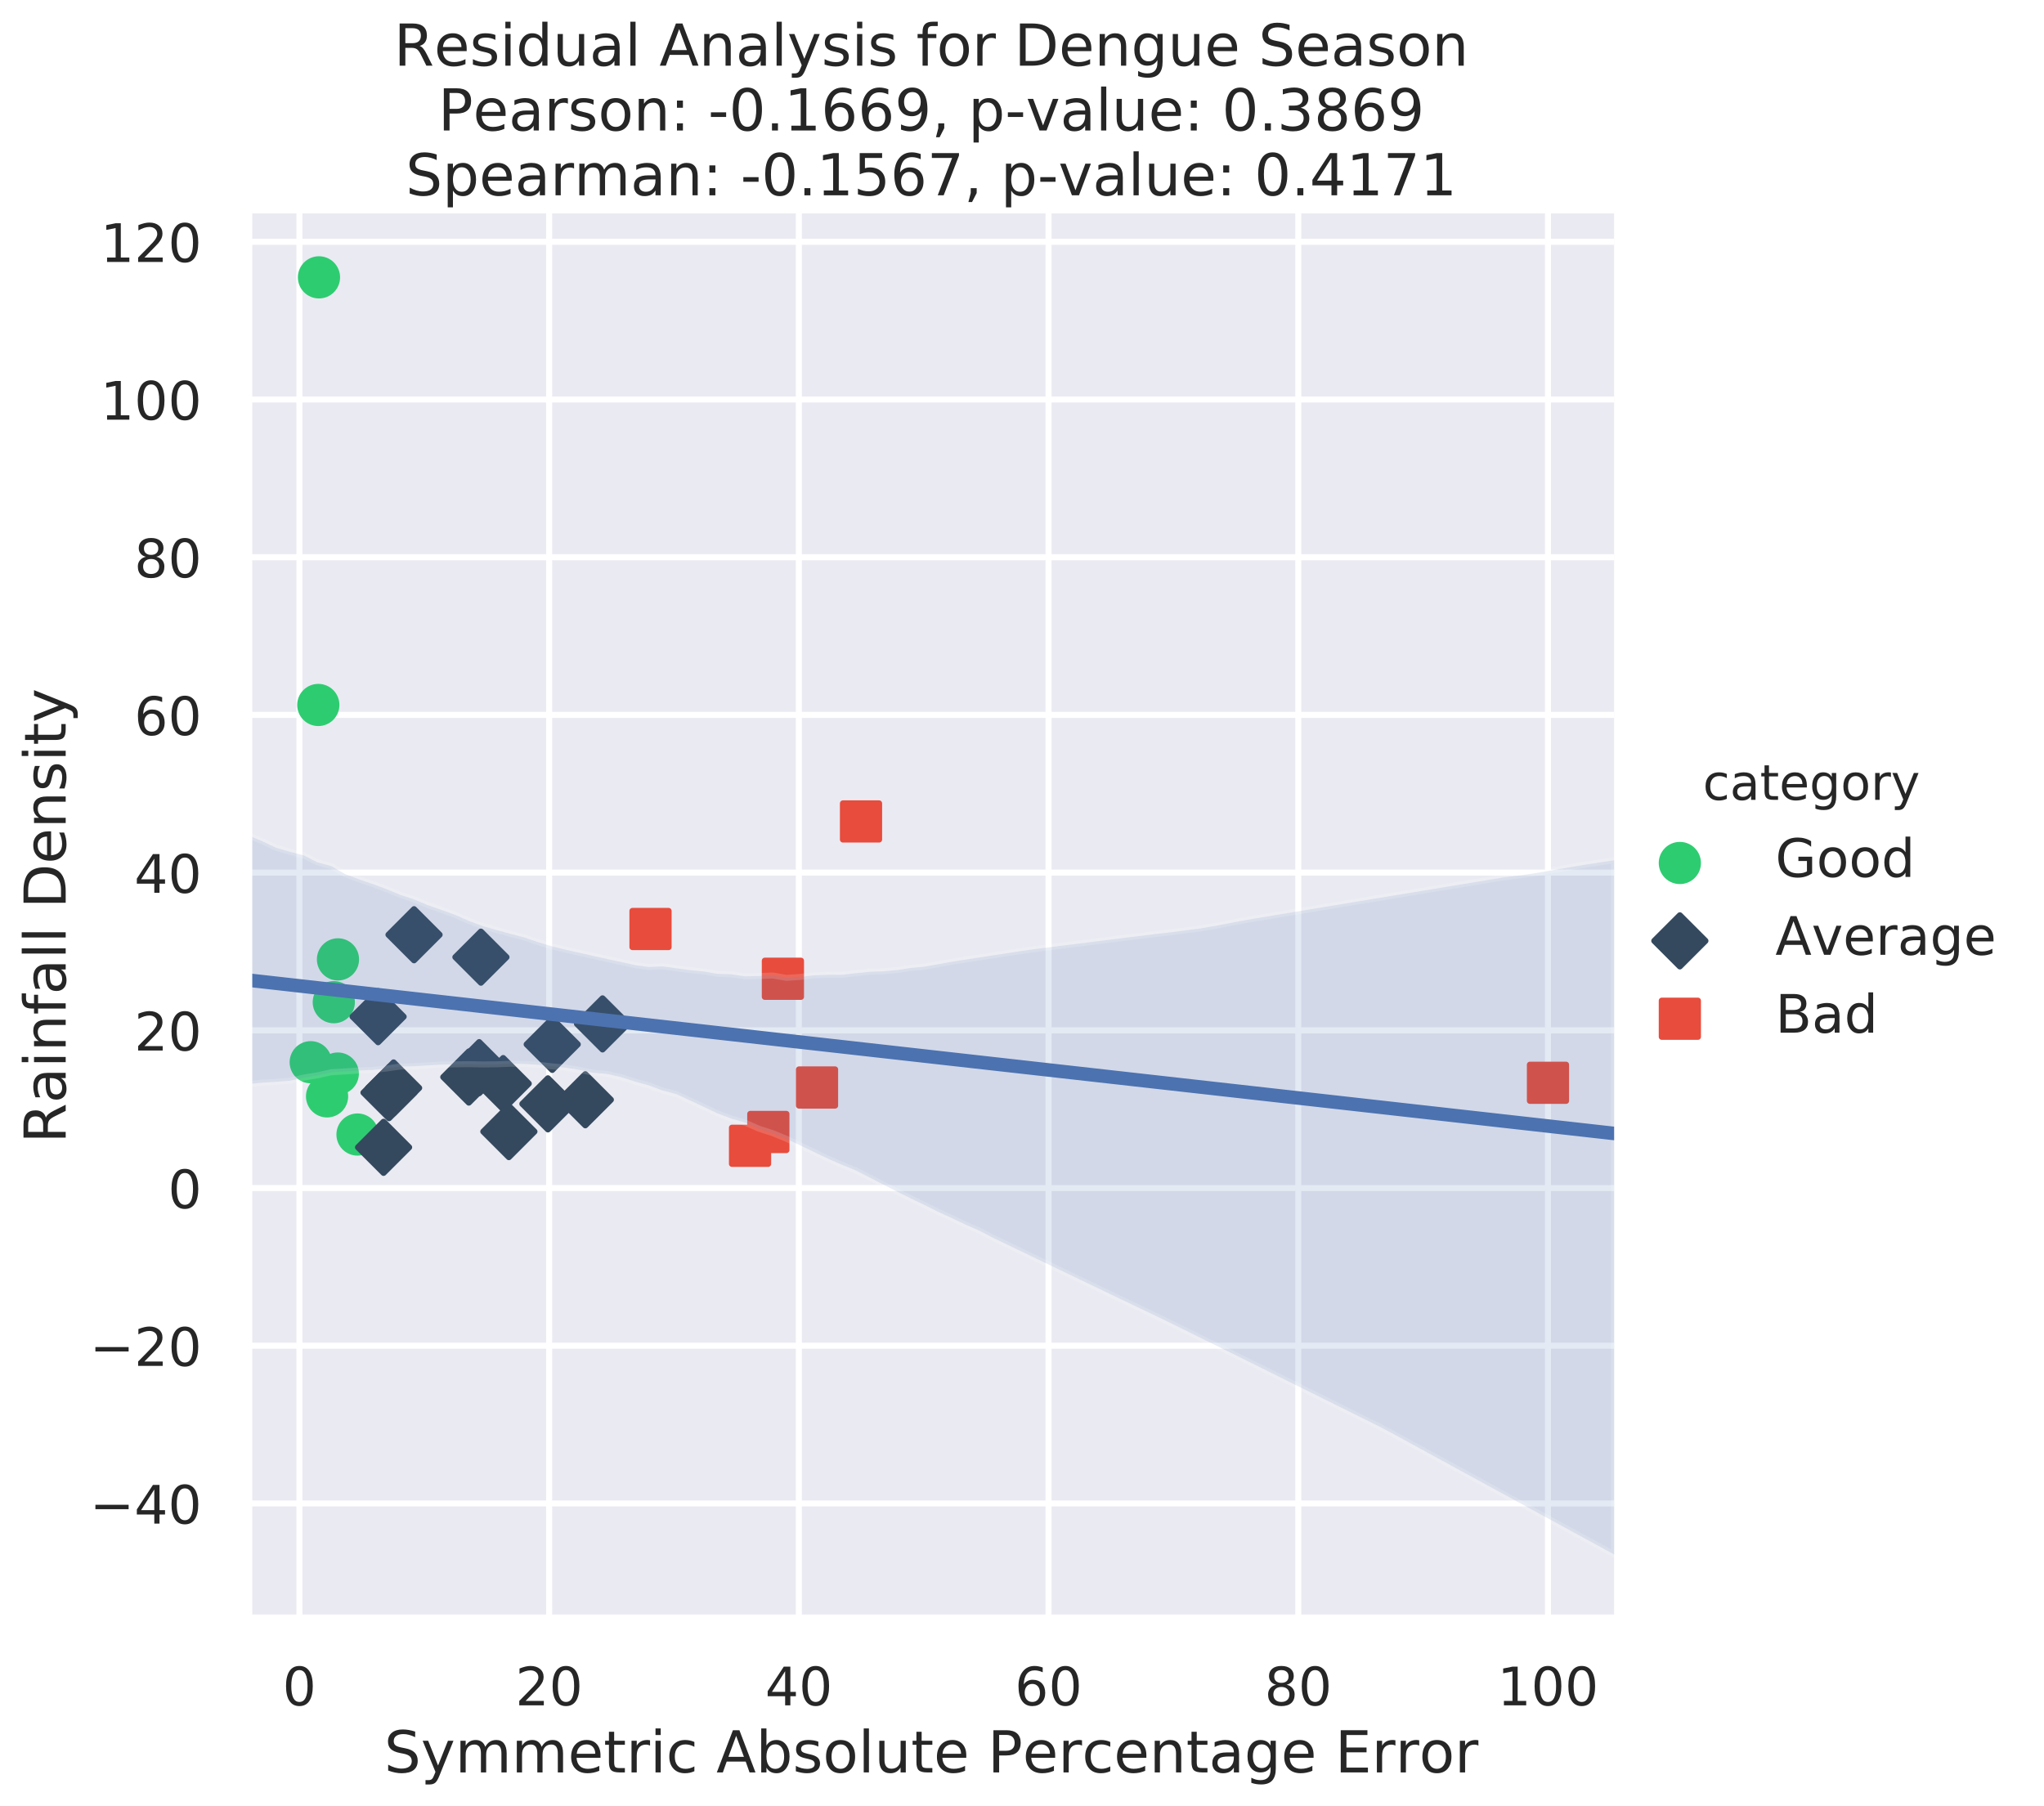 <?xml version="1.0" encoding="utf-8" standalone="no"?>
<!DOCTYPE svg PUBLIC "-//W3C//DTD SVG 1.1//EN"
  "http://www.w3.org/Graphics/SVG/1.1/DTD/svg11.dtd">
<!-- Created with matplotlib (http://matplotlib.org/) -->
<svg height="599pt" version="1.1" viewBox="0 0 678 599" width="678pt" xmlns="http://www.w3.org/2000/svg" xmlns:xlink="http://www.w3.org/1999/xlink">
 <defs>
  <style type="text/css">
*{stroke-linecap:butt;stroke-linejoin:round;}
  </style>
 </defs>
 <g id="figure_1">
  <g id="patch_1">
   <path d="M 0 599.132 
L 678.029 599.132 
L 678.029 0 
L 0 0 
z
" style="fill:#ffffff;"/>
  </g>
  <g id="axes_1">
   <g id="patch_2">
    <path d="M 82.426 536.817 
L 535.404 536.817 
L 535.404 70.789 
L 82.426 70.789 
z
" style="fill:#eaeaf2;"/>
   </g>
   <g id="matplotlib.axis_1">
    <g id="xtick_1">
     <g id="line2d_1">
      <path clip-path="url(#p601e295d66)" d="M 99.318 536.817 
L 99.318 70.789 
" style="fill:none;stroke:#ffffff;stroke-linecap:round;stroke-width:2;"/>
     </g>
     <g id="text_1">
      <!-- 0 -->
      <defs>
       <path d="M 31.781 66.406 
Q 24.172 66.406 20.328 58.906 
Q 16.5 51.422 16.5 36.375 
Q 16.5 21.391 20.328 13.891 
Q 24.172 6.391 31.781 6.391 
Q 39.453 6.391 43.281 13.891 
Q 47.125 21.391 47.125 36.375 
Q 47.125 51.422 43.281 58.906 
Q 39.453 66.406 31.781 66.406 
z
M 31.781 74.219 
Q 44.047 74.219 50.516 64.516 
Q 56.984 54.828 56.984 36.375 
Q 56.984 17.969 50.516 8.266 
Q 44.047 -1.422 31.781 -1.422 
Q 19.531 -1.422 13.062 8.266 
Q 6.594 17.969 6.594 36.375 
Q 6.594 54.828 13.062 64.516 
Q 19.531 74.219 31.781 74.219 
z
" id="DejaVuSans-30"/>
      </defs>
      <g style="fill:#262626;" transform="translate(93.719 565.69)scale(0.176 -0.176)">
       <use xlink:href="#DejaVuSans-30"/>
      </g>
     </g>
    </g>
    <g id="xtick_2">
     <g id="line2d_2">
      <path clip-path="url(#p601e295d66)" d="M 182.149 536.817 
L 182.149 70.789 
" style="fill:none;stroke:#ffffff;stroke-linecap:round;stroke-width:2;"/>
     </g>
     <g id="text_2">
      <!-- 20 -->
      <defs>
       <path d="M 19.188 8.297 
L 53.609 8.297 
L 53.609 0 
L 7.328 0 
L 7.328 8.297 
Q 12.938 14.109 22.625 23.891 
Q 32.328 33.688 34.812 36.531 
Q 39.547 41.844 41.422 45.531 
Q 43.312 49.219 43.312 52.781 
Q 43.312 58.594 39.234 62.25 
Q 35.156 65.922 28.609 65.922 
Q 23.969 65.922 18.812 64.312 
Q 13.672 62.703 7.812 59.422 
L 7.812 69.391 
Q 13.766 71.781 18.938 73 
Q 24.125 74.219 28.422 74.219 
Q 39.75 74.219 46.484 68.547 
Q 53.219 62.891 53.219 53.422 
Q 53.219 48.922 51.531 44.891 
Q 49.859 40.875 45.406 35.406 
Q 44.188 33.984 37.641 27.219 
Q 31.109 20.453 19.188 8.297 
z
" id="DejaVuSans-32"/>
      </defs>
      <g style="fill:#262626;" transform="translate(170.951 565.69)scale(0.176 -0.176)">
       <use xlink:href="#DejaVuSans-32"/>
       <use x="63.623" xlink:href="#DejaVuSans-30"/>
      </g>
     </g>
    </g>
    <g id="xtick_3">
     <g id="line2d_3">
      <path clip-path="url(#p601e295d66)" d="M 264.979 536.817 
L 264.979 70.789 
" style="fill:none;stroke:#ffffff;stroke-linecap:round;stroke-width:2;"/>
     </g>
     <g id="text_3">
      <!-- 40 -->
      <defs>
       <path d="M 37.797 64.312 
L 12.891 25.391 
L 37.797 25.391 
z
M 35.203 72.906 
L 47.609 72.906 
L 47.609 25.391 
L 58.016 25.391 
L 58.016 17.188 
L 47.609 17.188 
L 47.609 0 
L 37.797 0 
L 37.797 17.188 
L 4.891 17.188 
L 4.891 26.703 
z
" id="DejaVuSans-34"/>
      </defs>
      <g style="fill:#262626;" transform="translate(253.781 565.69)scale(0.176 -0.176)">
       <use xlink:href="#DejaVuSans-34"/>
       <use x="63.623" xlink:href="#DejaVuSans-30"/>
      </g>
     </g>
    </g>
    <g id="xtick_4">
     <g id="line2d_4">
      <path clip-path="url(#p601e295d66)" d="M 347.809 536.817 
L 347.809 70.789 
" style="fill:none;stroke:#ffffff;stroke-linecap:round;stroke-width:2;"/>
     </g>
     <g id="text_4">
      <!-- 60 -->
      <defs>
       <path d="M 33.016 40.375 
Q 26.375 40.375 22.484 35.828 
Q 18.609 31.297 18.609 23.391 
Q 18.609 15.531 22.484 10.953 
Q 26.375 6.391 33.016 6.391 
Q 39.656 6.391 43.531 10.953 
Q 47.406 15.531 47.406 23.391 
Q 47.406 31.297 43.531 35.828 
Q 39.656 40.375 33.016 40.375 
z
M 52.594 71.297 
L 52.594 62.312 
Q 48.875 64.062 45.094 64.984 
Q 41.312 65.922 37.594 65.922 
Q 27.828 65.922 22.672 59.328 
Q 17.531 52.734 16.797 39.406 
Q 19.672 43.656 24.016 45.922 
Q 28.375 48.188 33.594 48.188 
Q 44.578 48.188 50.953 41.516 
Q 57.328 34.859 57.328 23.391 
Q 57.328 12.156 50.688 5.359 
Q 44.047 -1.422 33.016 -1.422 
Q 20.359 -1.422 13.672 8.266 
Q 6.984 17.969 6.984 36.375 
Q 6.984 53.656 15.188 63.938 
Q 23.391 74.219 37.203 74.219 
Q 40.922 74.219 44.703 73.484 
Q 48.484 72.75 52.594 71.297 
z
" id="DejaVuSans-36"/>
      </defs>
      <g style="fill:#262626;" transform="translate(336.611 565.69)scale(0.176 -0.176)">
       <use xlink:href="#DejaVuSans-36"/>
       <use x="63.623" xlink:href="#DejaVuSans-30"/>
      </g>
     </g>
    </g>
    <g id="xtick_5">
     <g id="line2d_5">
      <path clip-path="url(#p601e295d66)" d="M 430.64 536.817 
L 430.64 70.789 
" style="fill:none;stroke:#ffffff;stroke-linecap:round;stroke-width:2;"/>
     </g>
     <g id="text_5">
      <!-- 80 -->
      <defs>
       <path d="M 31.781 34.625 
Q 24.75 34.625 20.719 30.859 
Q 16.703 27.094 16.703 20.516 
Q 16.703 13.922 20.719 10.156 
Q 24.75 6.391 31.781 6.391 
Q 38.812 6.391 42.859 10.172 
Q 46.922 13.969 46.922 20.516 
Q 46.922 27.094 42.891 30.859 
Q 38.875 34.625 31.781 34.625 
z
M 21.922 38.812 
Q 15.578 40.375 12.031 44.719 
Q 8.5 49.078 8.5 55.328 
Q 8.5 64.062 14.719 69.141 
Q 20.953 74.219 31.781 74.219 
Q 42.672 74.219 48.875 69.141 
Q 55.078 64.062 55.078 55.328 
Q 55.078 49.078 51.531 44.719 
Q 48 40.375 41.703 38.812 
Q 48.828 37.156 52.797 32.312 
Q 56.781 27.484 56.781 20.516 
Q 56.781 9.906 50.312 4.234 
Q 43.844 -1.422 31.781 -1.422 
Q 19.734 -1.422 13.25 4.234 
Q 6.781 9.906 6.781 20.516 
Q 6.781 27.484 10.781 32.312 
Q 14.797 37.156 21.922 38.812 
z
M 18.312 54.391 
Q 18.312 48.734 21.844 45.562 
Q 25.391 42.391 31.781 42.391 
Q 38.141 42.391 41.719 45.562 
Q 45.312 48.734 45.312 54.391 
Q 45.312 60.062 41.719 63.234 
Q 38.141 66.406 31.781 66.406 
Q 25.391 66.406 21.844 63.234 
Q 18.312 60.062 18.312 54.391 
z
" id="DejaVuSans-38"/>
      </defs>
      <g style="fill:#262626;" transform="translate(419.442 565.69)scale(0.176 -0.176)">
       <use xlink:href="#DejaVuSans-38"/>
       <use x="63.623" xlink:href="#DejaVuSans-30"/>
      </g>
     </g>
    </g>
    <g id="xtick_6">
     <g id="line2d_6">
      <path clip-path="url(#p601e295d66)" d="M 513.47 536.817 
L 513.47 70.789 
" style="fill:none;stroke:#ffffff;stroke-linecap:round;stroke-width:2;"/>
     </g>
     <g id="text_6">
      <!-- 100 -->
      <defs>
       <path d="M 12.406 8.297 
L 28.516 8.297 
L 28.516 63.922 
L 10.984 60.406 
L 10.984 69.391 
L 28.422 72.906 
L 38.281 72.906 
L 38.281 8.297 
L 54.391 8.297 
L 54.391 0 
L 12.406 0 
z
" id="DejaVuSans-31"/>
      </defs>
      <g style="fill:#262626;" transform="translate(496.673 565.69)scale(0.176 -0.176)">
       <use xlink:href="#DejaVuSans-31"/>
       <use x="63.623" xlink:href="#DejaVuSans-30"/>
       <use x="127.246" xlink:href="#DejaVuSans-30"/>
      </g>
     </g>
    </g>
    <g id="text_7">
     <!-- Symmetric Absolute Percentage Error -->
     <defs>
      <path d="M 53.516 70.516 
L 53.516 60.891 
Q 47.906 63.578 42.922 64.891 
Q 37.938 66.219 33.297 66.219 
Q 25.25 66.219 20.875 63.094 
Q 16.5 59.969 16.5 54.203 
Q 16.5 49.359 19.406 46.891 
Q 22.312 44.438 30.422 42.922 
L 36.375 41.703 
Q 47.406 39.594 52.656 34.297 
Q 57.906 29 57.906 20.125 
Q 57.906 9.516 50.797 4.047 
Q 43.703 -1.422 29.984 -1.422 
Q 24.812 -1.422 18.969 -0.25 
Q 13.141 0.922 6.891 3.219 
L 6.891 13.375 
Q 12.891 10.016 18.656 8.297 
Q 24.422 6.594 29.984 6.594 
Q 38.422 6.594 43.016 9.906 
Q 47.609 13.234 47.609 19.391 
Q 47.609 24.75 44.312 27.781 
Q 41.016 30.812 33.5 32.328 
L 27.484 33.5 
Q 16.453 35.688 11.516 40.375 
Q 6.594 45.062 6.594 53.422 
Q 6.594 63.094 13.406 68.656 
Q 20.219 74.219 32.172 74.219 
Q 37.312 74.219 42.625 73.281 
Q 47.953 72.359 53.516 70.516 
z
" id="DejaVuSans-53"/>
      <path d="M 32.172 -5.078 
Q 28.375 -14.844 24.75 -17.812 
Q 21.141 -20.797 15.094 -20.797 
L 7.906 -20.797 
L 7.906 -13.281 
L 13.188 -13.281 
Q 16.891 -13.281 18.938 -11.516 
Q 21 -9.766 23.484 -3.219 
L 25.094 0.875 
L 2.984 54.688 
L 12.5 54.688 
L 29.594 11.922 
L 46.688 54.688 
L 56.203 54.688 
z
" id="DejaVuSans-79"/>
      <path d="M 52 44.188 
Q 55.375 50.25 60.062 53.125 
Q 64.75 56 71.094 56 
Q 79.641 56 84.281 50.016 
Q 88.922 44.047 88.922 33.016 
L 88.922 0 
L 79.891 0 
L 79.891 32.719 
Q 79.891 40.578 77.094 44.375 
Q 74.312 48.188 68.609 48.188 
Q 61.625 48.188 57.562 43.547 
Q 53.516 38.922 53.516 30.906 
L 53.516 0 
L 44.484 0 
L 44.484 32.719 
Q 44.484 40.625 41.703 44.406 
Q 38.922 48.188 33.109 48.188 
Q 26.219 48.188 22.156 43.531 
Q 18.109 38.875 18.109 30.906 
L 18.109 0 
L 9.078 0 
L 9.078 54.688 
L 18.109 54.688 
L 18.109 46.188 
Q 21.188 51.219 25.484 53.609 
Q 29.781 56 35.688 56 
Q 41.656 56 45.828 52.969 
Q 50 49.953 52 44.188 
z
" id="DejaVuSans-6d"/>
      <path d="M 56.203 29.594 
L 56.203 25.203 
L 14.891 25.203 
Q 15.484 15.922 20.484 11.062 
Q 25.484 6.203 34.422 6.203 
Q 39.594 6.203 44.453 7.469 
Q 49.312 8.734 54.109 11.281 
L 54.109 2.781 
Q 49.266 0.734 44.188 -0.344 
Q 39.109 -1.422 33.891 -1.422 
Q 20.797 -1.422 13.156 6.188 
Q 5.516 13.812 5.516 26.812 
Q 5.516 40.234 12.766 48.109 
Q 20.016 56 32.328 56 
Q 43.359 56 49.781 48.891 
Q 56.203 41.797 56.203 29.594 
z
M 47.219 32.234 
Q 47.125 39.594 43.094 43.984 
Q 39.062 48.391 32.422 48.391 
Q 24.906 48.391 20.391 44.141 
Q 15.875 39.891 15.188 32.172 
z
" id="DejaVuSans-65"/>
      <path d="M 18.312 70.219 
L 18.312 54.688 
L 36.812 54.688 
L 36.812 47.703 
L 18.312 47.703 
L 18.312 18.016 
Q 18.312 11.328 20.141 9.422 
Q 21.969 7.516 27.594 7.516 
L 36.812 7.516 
L 36.812 0 
L 27.594 0 
Q 17.188 0 13.234 3.875 
Q 9.281 7.766 9.281 18.016 
L 9.281 47.703 
L 2.688 47.703 
L 2.688 54.688 
L 9.281 54.688 
L 9.281 70.219 
z
" id="DejaVuSans-74"/>
      <path d="M 41.109 46.297 
Q 39.594 47.172 37.812 47.578 
Q 36.031 48 33.891 48 
Q 26.266 48 22.188 43.047 
Q 18.109 38.094 18.109 28.812 
L 18.109 0 
L 9.078 0 
L 9.078 54.688 
L 18.109 54.688 
L 18.109 46.188 
Q 20.953 51.172 25.484 53.578 
Q 30.031 56 36.531 56 
Q 37.453 56 38.578 55.875 
Q 39.703 55.766 41.062 55.516 
z
" id="DejaVuSans-72"/>
      <path d="M 9.422 54.688 
L 18.406 54.688 
L 18.406 0 
L 9.422 0 
z
M 9.422 75.984 
L 18.406 75.984 
L 18.406 64.594 
L 9.422 64.594 
z
" id="DejaVuSans-69"/>
      <path d="M 48.781 52.594 
L 48.781 44.188 
Q 44.969 46.297 41.141 47.344 
Q 37.312 48.391 33.406 48.391 
Q 24.656 48.391 19.812 42.844 
Q 14.984 37.312 14.984 27.297 
Q 14.984 17.281 19.812 11.734 
Q 24.656 6.203 33.406 6.203 
Q 37.312 6.203 41.141 7.25 
Q 44.969 8.297 48.781 10.406 
L 48.781 2.094 
Q 45.016 0.344 40.984 -0.531 
Q 36.969 -1.422 32.422 -1.422 
Q 20.062 -1.422 12.781 6.344 
Q 5.516 14.109 5.516 27.297 
Q 5.516 40.672 12.859 48.328 
Q 20.219 56 33.016 56 
Q 37.156 56 41.109 55.141 
Q 45.062 54.297 48.781 52.594 
z
" id="DejaVuSans-63"/>
      <path id="DejaVuSans-20"/>
      <path d="M 34.188 63.188 
L 20.797 26.906 
L 47.609 26.906 
z
M 28.609 72.906 
L 39.797 72.906 
L 67.578 0 
L 57.328 0 
L 50.688 18.703 
L 17.828 18.703 
L 11.188 0 
L 0.781 0 
z
" id="DejaVuSans-41"/>
      <path d="M 48.688 27.297 
Q 48.688 37.203 44.609 42.844 
Q 40.531 48.484 33.406 48.484 
Q 26.266 48.484 22.188 42.844 
Q 18.109 37.203 18.109 27.297 
Q 18.109 17.391 22.188 11.75 
Q 26.266 6.109 33.406 6.109 
Q 40.531 6.109 44.609 11.75 
Q 48.688 17.391 48.688 27.297 
z
M 18.109 46.391 
Q 20.953 51.266 25.266 53.625 
Q 29.594 56 35.594 56 
Q 45.562 56 51.781 48.094 
Q 58.016 40.188 58.016 27.297 
Q 58.016 14.406 51.781 6.484 
Q 45.562 -1.422 35.594 -1.422 
Q 29.594 -1.422 25.266 0.953 
Q 20.953 3.328 18.109 8.203 
L 18.109 0 
L 9.078 0 
L 9.078 75.984 
L 18.109 75.984 
z
" id="DejaVuSans-62"/>
      <path d="M 44.281 53.078 
L 44.281 44.578 
Q 40.484 46.531 36.375 47.5 
Q 32.281 48.484 27.875 48.484 
Q 21.188 48.484 17.844 46.438 
Q 14.5 44.391 14.5 40.281 
Q 14.5 37.156 16.891 35.375 
Q 19.281 33.594 26.516 31.984 
L 29.594 31.297 
Q 39.156 29.25 43.188 25.516 
Q 47.219 21.781 47.219 15.094 
Q 47.219 7.469 41.188 3.016 
Q 35.156 -1.422 24.609 -1.422 
Q 20.219 -1.422 15.453 -0.562 
Q 10.688 0.297 5.422 2 
L 5.422 11.281 
Q 10.406 8.688 15.234 7.391 
Q 20.062 6.109 24.812 6.109 
Q 31.156 6.109 34.562 8.281 
Q 37.984 10.453 37.984 14.406 
Q 37.984 18.062 35.516 20.016 
Q 33.062 21.969 24.703 23.781 
L 21.578 24.516 
Q 13.234 26.266 9.516 29.906 
Q 5.812 33.547 5.812 39.891 
Q 5.812 47.609 11.281 51.797 
Q 16.75 56 26.812 56 
Q 31.781 56 36.172 55.266 
Q 40.578 54.547 44.281 53.078 
z
" id="DejaVuSans-73"/>
      <path d="M 30.609 48.391 
Q 23.391 48.391 19.188 42.75 
Q 14.984 37.109 14.984 27.297 
Q 14.984 17.484 19.156 11.844 
Q 23.344 6.203 30.609 6.203 
Q 37.797 6.203 41.984 11.859 
Q 46.188 17.531 46.188 27.297 
Q 46.188 37.016 41.984 42.703 
Q 37.797 48.391 30.609 48.391 
z
M 30.609 56 
Q 42.328 56 49.016 48.375 
Q 55.719 40.766 55.719 27.297 
Q 55.719 13.875 49.016 6.219 
Q 42.328 -1.422 30.609 -1.422 
Q 18.844 -1.422 12.172 6.219 
Q 5.516 13.875 5.516 27.297 
Q 5.516 40.766 12.172 48.375 
Q 18.844 56 30.609 56 
z
" id="DejaVuSans-6f"/>
      <path d="M 9.422 75.984 
L 18.406 75.984 
L 18.406 0 
L 9.422 0 
z
" id="DejaVuSans-6c"/>
      <path d="M 8.5 21.578 
L 8.5 54.688 
L 17.484 54.688 
L 17.484 21.922 
Q 17.484 14.156 20.5 10.266 
Q 23.531 6.391 29.594 6.391 
Q 36.859 6.391 41.078 11.031 
Q 45.312 15.672 45.312 23.688 
L 45.312 54.688 
L 54.297 54.688 
L 54.297 0 
L 45.312 0 
L 45.312 8.406 
Q 42.047 3.422 37.719 1 
Q 33.406 -1.422 27.688 -1.422 
Q 18.266 -1.422 13.375 4.438 
Q 8.5 10.297 8.5 21.578 
z
M 31.109 56 
z
" id="DejaVuSans-75"/>
      <path d="M 19.672 64.797 
L 19.672 37.406 
L 32.078 37.406 
Q 38.969 37.406 42.719 40.969 
Q 46.484 44.531 46.484 51.125 
Q 46.484 57.672 42.719 61.234 
Q 38.969 64.797 32.078 64.797 
z
M 9.812 72.906 
L 32.078 72.906 
Q 44.344 72.906 50.609 67.359 
Q 56.891 61.812 56.891 51.125 
Q 56.891 40.328 50.609 34.812 
Q 44.344 29.297 32.078 29.297 
L 19.672 29.297 
L 19.672 0 
L 9.812 0 
z
" id="DejaVuSans-50"/>
      <path d="M 54.891 33.016 
L 54.891 0 
L 45.906 0 
L 45.906 32.719 
Q 45.906 40.484 42.875 44.328 
Q 39.844 48.188 33.797 48.188 
Q 26.516 48.188 22.312 43.547 
Q 18.109 38.922 18.109 30.906 
L 18.109 0 
L 9.078 0 
L 9.078 54.688 
L 18.109 54.688 
L 18.109 46.188 
Q 21.344 51.125 25.703 53.562 
Q 30.078 56 35.797 56 
Q 45.219 56 50.047 50.172 
Q 54.891 44.344 54.891 33.016 
z
" id="DejaVuSans-6e"/>
      <path d="M 34.281 27.484 
Q 23.391 27.484 19.188 25 
Q 14.984 22.516 14.984 16.5 
Q 14.984 11.719 18.141 8.906 
Q 21.297 6.109 26.703 6.109 
Q 34.188 6.109 38.703 11.406 
Q 43.219 16.703 43.219 25.484 
L 43.219 27.484 
z
M 52.203 31.203 
L 52.203 0 
L 43.219 0 
L 43.219 8.297 
Q 40.141 3.328 35.547 0.953 
Q 30.953 -1.422 24.312 -1.422 
Q 15.922 -1.422 10.953 3.297 
Q 6 8.016 6 15.922 
Q 6 25.141 12.172 29.828 
Q 18.359 34.516 30.609 34.516 
L 43.219 34.516 
L 43.219 35.406 
Q 43.219 41.609 39.141 45 
Q 35.062 48.391 27.688 48.391 
Q 23 48.391 18.547 47.266 
Q 14.109 46.141 10.016 43.891 
L 10.016 52.203 
Q 14.938 54.109 19.578 55.047 
Q 24.219 56 28.609 56 
Q 40.484 56 46.344 49.844 
Q 52.203 43.703 52.203 31.203 
z
" id="DejaVuSans-61"/>
      <path d="M 45.406 27.984 
Q 45.406 37.75 41.375 43.109 
Q 37.359 48.484 30.078 48.484 
Q 22.859 48.484 18.828 43.109 
Q 14.797 37.75 14.797 27.984 
Q 14.797 18.266 18.828 12.891 
Q 22.859 7.516 30.078 7.516 
Q 37.359 7.516 41.375 12.891 
Q 45.406 18.266 45.406 27.984 
z
M 54.391 6.781 
Q 54.391 -7.172 48.188 -13.984 
Q 42 -20.797 29.203 -20.797 
Q 24.469 -20.797 20.266 -20.094 
Q 16.062 -19.391 12.109 -17.922 
L 12.109 -9.188 
Q 16.062 -11.328 19.922 -12.344 
Q 23.781 -13.375 27.781 -13.375 
Q 36.625 -13.375 41.016 -8.766 
Q 45.406 -4.156 45.406 5.172 
L 45.406 9.625 
Q 42.625 4.781 38.281 2.391 
Q 33.938 0 27.875 0 
Q 17.828 0 11.672 7.656 
Q 5.516 15.328 5.516 27.984 
Q 5.516 40.672 11.672 48.328 
Q 17.828 56 27.875 56 
Q 33.938 56 38.281 53.609 
Q 42.625 51.219 45.406 46.391 
L 45.406 54.688 
L 54.391 54.688 
z
" id="DejaVuSans-67"/>
      <path d="M 9.812 72.906 
L 55.906 72.906 
L 55.906 64.594 
L 19.672 64.594 
L 19.672 43.016 
L 54.391 43.016 
L 54.391 34.719 
L 19.672 34.719 
L 19.672 8.297 
L 56.781 8.297 
L 56.781 0 
L 9.812 0 
z
" id="DejaVuSans-45"/>
     </defs>
     <g style="fill:#262626;" transform="translate(127.436 587.939)scale(0.192 -0.192)">
      <use xlink:href="#DejaVuSans-53"/>
      <use x="63.477" xlink:href="#DejaVuSans-79"/>
      <use x="122.656" xlink:href="#DejaVuSans-6d"/>
      <use x="220.068" xlink:href="#DejaVuSans-6d"/>
      <use x="317.48" xlink:href="#DejaVuSans-65"/>
      <use x="379.004" xlink:href="#DejaVuSans-74"/>
      <use x="418.213" xlink:href="#DejaVuSans-72"/>
      <use x="459.326" xlink:href="#DejaVuSans-69"/>
      <use x="487.109" xlink:href="#DejaVuSans-63"/>
      <use x="542.09" xlink:href="#DejaVuSans-20"/>
      <use x="573.877" xlink:href="#DejaVuSans-41"/>
      <use x="642.285" xlink:href="#DejaVuSans-62"/>
      <use x="705.762" xlink:href="#DejaVuSans-73"/>
      <use x="757.861" xlink:href="#DejaVuSans-6f"/>
      <use x="819.043" xlink:href="#DejaVuSans-6c"/>
      <use x="846.826" xlink:href="#DejaVuSans-75"/>
      <use x="910.205" xlink:href="#DejaVuSans-74"/>
      <use x="949.414" xlink:href="#DejaVuSans-65"/>
      <use x="1010.938" xlink:href="#DejaVuSans-20"/>
      <use x="1042.725" xlink:href="#DejaVuSans-50"/>
      <use x="1102.98" xlink:href="#DejaVuSans-65"/>
      <use x="1164.504" xlink:href="#DejaVuSans-72"/>
      <use x="1205.586" xlink:href="#DejaVuSans-63"/>
      <use x="1260.566" xlink:href="#DejaVuSans-65"/>
      <use x="1322.09" xlink:href="#DejaVuSans-6e"/>
      <use x="1385.469" xlink:href="#DejaVuSans-74"/>
      <use x="1424.678" xlink:href="#DejaVuSans-61"/>
      <use x="1485.957" xlink:href="#DejaVuSans-67"/>
      <use x="1549.434" xlink:href="#DejaVuSans-65"/>
      <use x="1610.957" xlink:href="#DejaVuSans-20"/>
      <use x="1642.744" xlink:href="#DejaVuSans-45"/>
      <use x="1705.928" xlink:href="#DejaVuSans-72"/>
      <use x="1747.025" xlink:href="#DejaVuSans-72"/>
      <use x="1788.107" xlink:href="#DejaVuSans-6f"/>
      <use x="1849.289" xlink:href="#DejaVuSans-72"/>
     </g>
    </g>
   </g>
   <g id="matplotlib.axis_2">
    <g id="ytick_1">
     <g id="line2d_7">
      <path clip-path="url(#p601e295d66)" d="M 82.426 498.722 
L 535.404 498.722 
" style="fill:none;stroke:#ffffff;stroke-linecap:round;stroke-width:2;"/>
     </g>
     <g id="text_8">
      <!-- −40 -->
      <defs>
       <path d="M 10.594 35.5 
L 73.188 35.5 
L 73.188 27.203 
L 10.594 27.203 
z
" id="DejaVuSans-2212"/>
      </defs>
      <g style="fill:#262626;" transform="translate(29.782 505.409)scale(0.176 -0.176)">
       <use xlink:href="#DejaVuSans-2212"/>
       <use x="83.789" xlink:href="#DejaVuSans-34"/>
       <use x="147.412" xlink:href="#DejaVuSans-30"/>
      </g>
     </g>
    </g>
    <g id="ytick_2">
     <g id="line2d_8">
      <path clip-path="url(#p601e295d66)" d="M 82.426 446.407 
L 535.404 446.407 
" style="fill:none;stroke:#ffffff;stroke-linecap:round;stroke-width:2;"/>
     </g>
     <g id="text_9">
      <!-- −20 -->
      <g style="fill:#262626;" transform="translate(29.782 453.094)scale(0.176 -0.176)">
       <use xlink:href="#DejaVuSans-2212"/>
       <use x="83.789" xlink:href="#DejaVuSans-32"/>
       <use x="147.412" xlink:href="#DejaVuSans-30"/>
      </g>
     </g>
    </g>
    <g id="ytick_3">
     <g id="line2d_9">
      <path clip-path="url(#p601e295d66)" d="M 82.426 394.093 
L 535.404 394.093 
" style="fill:none;stroke:#ffffff;stroke-linecap:round;stroke-width:2;"/>
     </g>
     <g id="text_10">
      <!-- 0 -->
      <g style="fill:#262626;" transform="translate(55.728 400.78)scale(0.176 -0.176)">
       <use xlink:href="#DejaVuSans-30"/>
      </g>
     </g>
    </g>
    <g id="ytick_4">
     <g id="line2d_10">
      <path clip-path="url(#p601e295d66)" d="M 82.426 341.779 
L 535.404 341.779 
" style="fill:none;stroke:#ffffff;stroke-linecap:round;stroke-width:2;"/>
     </g>
     <g id="text_11">
      <!-- 20 -->
      <g style="fill:#262626;" transform="translate(44.53 348.465)scale(0.176 -0.176)">
       <use xlink:href="#DejaVuSans-32"/>
       <use x="63.623" xlink:href="#DejaVuSans-30"/>
      </g>
     </g>
    </g>
    <g id="ytick_5">
     <g id="line2d_11">
      <path clip-path="url(#p601e295d66)" d="M 82.426 289.464 
L 535.404 289.464 
" style="fill:none;stroke:#ffffff;stroke-linecap:round;stroke-width:2;"/>
     </g>
     <g id="text_12">
      <!-- 40 -->
      <g style="fill:#262626;" transform="translate(44.53 296.151)scale(0.176 -0.176)">
       <use xlink:href="#DejaVuSans-34"/>
       <use x="63.623" xlink:href="#DejaVuSans-30"/>
      </g>
     </g>
    </g>
    <g id="ytick_6">
     <g id="line2d_12">
      <path clip-path="url(#p601e295d66)" d="M 82.426 237.15 
L 535.404 237.15 
" style="fill:none;stroke:#ffffff;stroke-linecap:round;stroke-width:2;"/>
     </g>
     <g id="text_13">
      <!-- 60 -->
      <g style="fill:#262626;" transform="translate(44.53 243.836)scale(0.176 -0.176)">
       <use xlink:href="#DejaVuSans-36"/>
       <use x="63.623" xlink:href="#DejaVuSans-30"/>
      </g>
     </g>
    </g>
    <g id="ytick_7">
     <g id="line2d_13">
      <path clip-path="url(#p601e295d66)" d="M 82.426 184.835 
L 535.404 184.835 
" style="fill:none;stroke:#ffffff;stroke-linecap:round;stroke-width:2;"/>
     </g>
     <g id="text_14">
      <!-- 80 -->
      <g style="fill:#262626;" transform="translate(44.53 191.522)scale(0.176 -0.176)">
       <use xlink:href="#DejaVuSans-38"/>
       <use x="63.623" xlink:href="#DejaVuSans-30"/>
      </g>
     </g>
    </g>
    <g id="ytick_8">
     <g id="line2d_14">
      <path clip-path="url(#p601e295d66)" d="M 82.426 132.521 
L 535.404 132.521 
" style="fill:none;stroke:#ffffff;stroke-linecap:round;stroke-width:2;"/>
     </g>
     <g id="text_15">
      <!-- 100 -->
      <g style="fill:#262626;" transform="translate(33.332 139.207)scale(0.176 -0.176)">
       <use xlink:href="#DejaVuSans-31"/>
       <use x="63.623" xlink:href="#DejaVuSans-30"/>
       <use x="127.246" xlink:href="#DejaVuSans-30"/>
      </g>
     </g>
    </g>
    <g id="ytick_9">
     <g id="line2d_15">
      <path clip-path="url(#p601e295d66)" d="M 82.426 80.206 
L 535.404 80.206 
" style="fill:none;stroke:#ffffff;stroke-linecap:round;stroke-width:2;"/>
     </g>
     <g id="text_16">
      <!-- 120 -->
      <g style="fill:#262626;" transform="translate(33.332 86.893)scale(0.176 -0.176)">
       <use xlink:href="#DejaVuSans-31"/>
       <use x="63.623" xlink:href="#DejaVuSans-32"/>
       <use x="127.246" xlink:href="#DejaVuSans-30"/>
      </g>
     </g>
    </g>
    <g id="text_17">
     <!-- Rainfall Density -->
     <defs>
      <path d="M 44.391 34.188 
Q 47.562 33.109 50.562 29.594 
Q 53.562 26.078 56.594 19.922 
L 66.609 0 
L 56 0 
L 46.688 18.703 
Q 43.062 26.031 39.672 28.422 
Q 36.281 30.812 30.422 30.812 
L 19.672 30.812 
L 19.672 0 
L 9.812 0 
L 9.812 72.906 
L 32.078 72.906 
Q 44.578 72.906 50.734 67.672 
Q 56.891 62.453 56.891 51.906 
Q 56.891 45.016 53.688 40.469 
Q 50.484 35.938 44.391 34.188 
z
M 19.672 64.797 
L 19.672 38.922 
L 32.078 38.922 
Q 39.203 38.922 42.844 42.219 
Q 46.484 45.516 46.484 51.906 
Q 46.484 58.297 42.844 61.547 
Q 39.203 64.797 32.078 64.797 
z
" id="DejaVuSans-52"/>
      <path d="M 37.109 75.984 
L 37.109 68.5 
L 28.516 68.5 
Q 23.688 68.5 21.797 66.547 
Q 19.922 64.594 19.922 59.516 
L 19.922 54.688 
L 34.719 54.688 
L 34.719 47.703 
L 19.922 47.703 
L 19.922 0 
L 10.891 0 
L 10.891 47.703 
L 2.297 47.703 
L 2.297 54.688 
L 10.891 54.688 
L 10.891 58.5 
Q 10.891 67.625 15.141 71.797 
Q 19.391 75.984 28.609 75.984 
z
" id="DejaVuSans-66"/>
      <path d="M 19.672 64.797 
L 19.672 8.109 
L 31.594 8.109 
Q 46.688 8.109 53.688 14.938 
Q 60.688 21.781 60.688 36.531 
Q 60.688 51.172 53.688 57.984 
Q 46.688 64.797 31.594 64.797 
z
M 9.812 72.906 
L 30.078 72.906 
Q 51.266 72.906 61.172 64.094 
Q 71.094 55.281 71.094 36.531 
Q 71.094 17.672 61.125 8.828 
Q 51.172 0 30.078 0 
L 9.812 0 
z
" id="DejaVuSans-44"/>
     </defs>
     <g style="fill:#262626;" transform="translate(21.789 379.248)rotate(-90)scale(0.192 -0.192)">
      <use xlink:href="#DejaVuSans-52"/>
      <use x="69.451" xlink:href="#DejaVuSans-61"/>
      <use x="130.73" xlink:href="#DejaVuSans-69"/>
      <use x="158.514" xlink:href="#DejaVuSans-6e"/>
      <use x="221.893" xlink:href="#DejaVuSans-66"/>
      <use x="257.098" xlink:href="#DejaVuSans-61"/>
      <use x="318.377" xlink:href="#DejaVuSans-6c"/>
      <use x="346.16" xlink:href="#DejaVuSans-6c"/>
      <use x="373.943" xlink:href="#DejaVuSans-20"/>
      <use x="405.73" xlink:href="#DejaVuSans-44"/>
      <use x="482.732" xlink:href="#DejaVuSans-65"/>
      <use x="544.256" xlink:href="#DejaVuSans-6e"/>
      <use x="607.635" xlink:href="#DejaVuSans-73"/>
      <use x="659.734" xlink:href="#DejaVuSans-69"/>
      <use x="687.518" xlink:href="#DejaVuSans-74"/>
      <use x="726.727" xlink:href="#DejaVuSans-79"/>
     </g>
    </g>
   </g>
   <g id="PathCollection_1">
    <defs>
     <path d="M 0 6 
C 1.591 6 3.117 5.368 4.243 4.243 
C 5.368 3.117 6 1.591 6 0 
C 6 -1.591 5.368 -3.117 4.243 -4.243 
C 3.117 -5.368 1.591 -6 0 -6 
C -1.591 -6 -3.117 -5.368 -4.243 -4.243 
C -5.368 -3.117 -6 -1.591 -6 0 
C -6 1.591 -5.368 3.117 -4.243 4.243 
C -3.117 5.368 -1.591 6 0 6 
z
" id="m96fa42a820" style="stroke:#2ecc71;stroke-width:2;"/>
    </defs>
    <g clip-path="url(#p601e295d66)">
     <use style="fill:#2ecc71;stroke:#2ecc71;stroke-width:2;" x="110.721" xlink:href="#m96fa42a820" y="332.444"/>
     <use style="fill:#2ecc71;stroke:#2ecc71;stroke-width:2;" x="103.068" xlink:href="#m96fa42a820" y="352.36"/>
     <use style="fill:#2ecc71;stroke:#2ecc71;stroke-width:2;" x="118.587" xlink:href="#m96fa42a820" y="376.344"/>
     <use style="fill:#2ecc71;stroke:#2ecc71;stroke-width:2;" x="112.043" xlink:href="#m96fa42a820" y="356.118"/>
     <use style="fill:#2ecc71;stroke:#2ecc71;stroke-width:2;" x="105.805" xlink:href="#m96fa42a820" y="92.004"/>
     <use style="fill:#2ecc71;stroke:#2ecc71;stroke-width:2;" x="112.109" xlink:href="#m96fa42a820" y="318.241"/>
     <use style="fill:#2ecc71;stroke:#2ecc71;stroke-width:2;" x="108.487" xlink:href="#m96fa42a820" y="363.683"/>
     <use style="fill:#2ecc71;stroke:#2ecc71;stroke-width:2;" x="105.583" xlink:href="#m96fa42a820" y="233.85"/>
    </g>
   </g>
   <g id="PathCollection_2">
    <defs>
     <path d="M -0 8.485 
L 8.485 0 
L 0 -8.485 
L -8.485 -0 
z
" id="m22c40f9978" style="stroke:#34495e;stroke-width:2;"/>
    </defs>
    <g clip-path="url(#p601e295d66)">
     <use style="fill:#34495e;stroke:#34495e;stroke-width:2;" x="194.148" xlink:href="#m22c40f9978" y="364.806"/>
     <use style="fill:#34495e;stroke:#34495e;stroke-width:2;" x="168.795" xlink:href="#m22c40f9978" y="375.363"/>
     <use style="fill:#34495e;stroke:#34495e;stroke-width:2;" x="127.231" xlink:href="#m22c40f9978" y="380.584"/>
     <use style="fill:#34495e;stroke:#34495e;stroke-width:2;" x="183.171" xlink:href="#m22c40f9978" y="346.43"/>
     <use style="fill:#34495e;stroke:#34495e;stroke-width:2;" x="125.417" xlink:href="#m22c40f9978" y="337.25"/>
     <use style="fill:#34495e;stroke:#34495e;stroke-width:2;" x="155.508" xlink:href="#m22c40f9978" y="357.274"/>
     <use style="fill:#34495e;stroke:#34495e;stroke-width:2;" x="137.338" xlink:href="#m22c40f9978" y="310.069"/>
     <use style="fill:#34495e;stroke:#34495e;stroke-width:2;" x="199.863" xlink:href="#m22c40f9978" y="339.646"/>
     <use style="fill:#34495e;stroke:#34495e;stroke-width:2;" x="130.558" xlink:href="#m22c40f9978" y="360.897"/>
     <use style="fill:#34495e;stroke:#34495e;stroke-width:2;" x="181.749" xlink:href="#m22c40f9978" y="366.166"/>
     <use style="fill:#34495e;stroke:#34495e;stroke-width:2;" x="129.036" xlink:href="#m22c40f9978" y="362.445"/>
     <use style="fill:#34495e;stroke:#34495e;stroke-width:2;" x="158.951" xlink:href="#m22c40f9978" y="354.154"/>
     <use style="fill:#34495e;stroke:#34495e;stroke-width:2;" x="166.911" xlink:href="#m22c40f9978" y="359.449"/>
     <use style="fill:#34495e;stroke:#34495e;stroke-width:2;" x="159.526" xlink:href="#m22c40f9978" y="317.503"/>
    </g>
   </g>
   <g id="PathCollection_3">
    <defs>
     <path d="M -6 6 
L 6 6 
L 6 -6 
L -6 -6 
z
" id="mbc87763199" style="stroke:#e74c3c;stroke-width:2;"/>
    </defs>
    <g clip-path="url(#p601e295d66)">
     <use style="fill:#e74c3c;stroke:#e74c3c;stroke-width:2;" x="259.69" xlink:href="#mbc87763199" y="324.673"/>
     <use style="fill:#e74c3c;stroke:#e74c3c;stroke-width:2;" x="285.601" xlink:href="#mbc87763199" y="272.49"/>
     <use style="fill:#e74c3c;stroke:#e74c3c;stroke-width:2;" x="513.47" xlink:href="#mbc87763199" y="359.177"/>
     <use style="fill:#e74c3c;stroke:#e74c3c;stroke-width:2;" x="248.794" xlink:href="#mbc87763199" y="380.078"/>
     <use style="fill:#e74c3c;stroke:#e74c3c;stroke-width:2;" x="271.014" xlink:href="#mbc87763199" y="360.74"/>
     <use style="fill:#e74c3c;stroke:#e74c3c;stroke-width:2;" x="254.858" xlink:href="#mbc87763199" y="375.497"/>
     <use style="fill:#e74c3c;stroke:#e74c3c;stroke-width:2;" x="215.778" xlink:href="#mbc87763199" y="308.166"/>
    </g>
   </g>
   <g id="PolyCollection_1">
    <defs>
     <path d="M 82.426 -322.005 
L 82.426 -239.533 
L 87.002 -239.987 
L 91.577 -240.274 
L 96.153 -240.63 
L 100.728 -241.681 
L 105.304 -242.427 
L 109.879 -243.461 
L 114.455 -243.722 
L 119.031 -244.037 
L 123.606 -244.199 
L 128.182 -244.695 
L 132.757 -245.346 
L 137.333 -245.44 
L 141.908 -245.728 
L 146.484 -245.991 
L 151.059 -246.083 
L 155.635 -246.13 
L 160.21 -246.038 
L 164.786 -246.089 
L 169.361 -246.268 
L 173.937 -246.208 
L 178.512 -245.924 
L 183.088 -245.409 
L 187.663 -244.965 
L 192.239 -244.232 
L 196.815 -243.282 
L 201.39 -242.892 
L 205.966 -241.846 
L 210.541 -240.378 
L 215.117 -239.128 
L 219.692 -237.416 
L 224.268 -236.228 
L 228.843 -234.116 
L 233.419 -231.969 
L 237.994 -229.811 
L 242.57 -228.09 
L 247.145 -226.739 
L 251.721 -224.715 
L 256.296 -223.241 
L 260.872 -221.366 
L 265.448 -219.183 
L 270.023 -216.989 
L 274.599 -214.8 
L 279.174 -212.805 
L 283.75 -210.94 
L 288.325 -208.596 
L 292.901 -206.253 
L 297.476 -203.909 
L 302.052 -201.638 
L 306.627 -199.441 
L 311.203 -197.144 
L 315.778 -195.049 
L 320.354 -192.865 
L 324.929 -190.86 
L 329.505 -188.477 
L 334.08 -186.278 
L 338.656 -184.079 
L 343.232 -181.88 
L 347.807 -179.68 
L 352.383 -177.481 
L 356.958 -175.282 
L 361.534 -173.084 
L 366.109 -170.894 
L 370.685 -168.703 
L 375.26 -166.512 
L 379.836 -164.321 
L 384.411 -162.13 
L 388.987 -159.905 
L 393.562 -157.646 
L 398.138 -155.387 
L 402.713 -153.128 
L 407.289 -150.869 
L 411.865 -148.605 
L 416.44 -146.333 
L 421.016 -144.061 
L 425.591 -141.789 
L 430.167 -139.518 
L 434.742 -137.246 
L 439.318 -134.974 
L 443.893 -132.702 
L 448.469 -130.43 
L 453.044 -128.158 
L 457.62 -125.887 
L 462.195 -123.454 
L 466.771 -120.952 
L 471.346 -118.45 
L 475.922 -115.95 
L 480.497 -113.454 
L 485.073 -110.958 
L 489.649 -108.461 
L 494.224 -105.965 
L 498.8 -103.469 
L 503.375 -100.973 
L 507.951 -98.476 
L 512.526 -95.98 
L 517.102 -93.484 
L 521.677 -90.987 
L 526.253 -88.491 
L 530.828 -85.995 
L 535.404 -83.499 
L 535.404 -313.767 
L 535.404 -313.767 
L 530.828 -313.065 
L 526.253 -312.362 
L 521.677 -311.602 
L 517.102 -310.825 
L 512.526 -310.048 
L 507.951 -309.272 
L 503.375 -308.662 
L 498.8 -308.087 
L 494.224 -307.332 
L 489.649 -306.576 
L 485.073 -305.821 
L 480.497 -305.066 
L 475.922 -304.311 
L 471.346 -303.556 
L 466.771 -302.801 
L 462.195 -302.046 
L 457.62 -301.291 
L 453.044 -300.535 
L 448.469 -299.78 
L 443.893 -299.025 
L 439.318 -298.268 
L 434.742 -297.508 
L 430.167 -296.748 
L 425.591 -295.989 
L 421.016 -295.229 
L 416.44 -294.47 
L 411.865 -293.673 
L 407.289 -292.795 
L 402.713 -291.917 
L 398.138 -291.141 
L 393.562 -290.567 
L 388.987 -289.934 
L 384.411 -289.429 
L 379.836 -288.867 
L 375.26 -288.304 
L 370.685 -287.735 
L 366.109 -287.162 
L 361.534 -286.589 
L 356.958 -286.016 
L 352.383 -285.443 
L 347.807 -284.869 
L 343.232 -284.296 
L 338.656 -283.632 
L 334.08 -282.935 
L 329.505 -282.237 
L 324.929 -281.533 
L 320.354 -280.829 
L 315.778 -280.11 
L 311.203 -279.285 
L 306.627 -278.459 
L 302.052 -278.03 
L 297.476 -277.336 
L 292.901 -276.935 
L 288.325 -276.767 
L 283.75 -276.283 
L 279.174 -275.756 
L 274.599 -275.773 
L 270.023 -275.581 
L 265.448 -275.081 
L 260.872 -274.764 
L 256.296 -275.546 
L 251.721 -275.371 
L 247.145 -275.263 
L 242.57 -275.936 
L 237.994 -276.08 
L 233.419 -276.872 
L 228.843 -277.319 
L 224.268 -277.938 
L 219.692 -278.564 
L 215.117 -278.36 
L 210.541 -279 
L 205.966 -280.029 
L 201.39 -280.995 
L 196.815 -282.028 
L 192.239 -283.058 
L 187.663 -284.086 
L 183.088 -285.21 
L 178.512 -286.586 
L 173.937 -288.155 
L 169.361 -289.346 
L 164.786 -290.6 
L 160.21 -291.903 
L 155.635 -293.607 
L 151.059 -295.609 
L 146.484 -297.283 
L 141.908 -298.871 
L 137.333 -300.791 
L 132.757 -302.301 
L 128.182 -304.198 
L 123.606 -305.883 
L 119.031 -307.449 
L 114.455 -309.192 
L 109.879 -311.828 
L 105.304 -313.077 
L 100.728 -315.399 
L 96.153 -316.584 
L 91.577 -317.908 
L 87.002 -320.068 
L 82.426 -322.005 
z
" id="m2873c56b2b" style="stroke:#ffffff;stroke-opacity:0.15;stroke-width:2;"/>
    </defs>
    <g clip-path="url(#p601e295d66)">
     <use style="fill:#4c72b0;fill-opacity:0.15;stroke:#ffffff;stroke-opacity:0.15;stroke-width:2;" x="0" xlink:href="#m2873c56b2b" y="599.132"/>
    </g>
   </g>
   <g id="line2d_16">
    <path clip-path="url(#p601e295d66)" d="M 82.426 325.13 
L 87.002 325.643 
L 91.577 326.157 
L 96.153 326.671 
L 100.728 327.185 
L 105.304 327.698 
L 109.879 328.212 
L 114.455 328.726 
L 119.031 329.239 
L 123.606 329.753 
L 128.182 330.267 
L 132.757 330.781 
L 137.333 331.294 
L 141.908 331.808 
L 146.484 332.322 
L 151.059 332.835 
L 155.635 333.349 
L 160.21 333.863 
L 164.786 334.377 
L 169.361 334.89 
L 173.937 335.404 
L 178.512 335.918 
L 183.088 336.431 
L 187.663 336.945 
L 192.239 337.459 
L 196.815 337.973 
L 201.39 338.486 
L 205.966 339 
L 210.541 339.514 
L 215.117 340.027 
L 219.692 340.541 
L 224.268 341.055 
L 228.843 341.569 
L 233.419 342.082 
L 237.994 342.596 
L 242.57 343.11 
L 247.145 343.623 
L 251.721 344.137 
L 256.296 344.651 
L 260.872 345.165 
L 265.448 345.678 
L 270.023 346.192 
L 274.599 346.706 
L 279.174 347.219 
L 283.75 347.733 
L 288.325 348.247 
L 292.901 348.761 
L 297.476 349.274 
L 302.052 349.788 
L 306.627 350.302 
L 311.203 350.816 
L 315.778 351.329 
L 320.354 351.843 
L 324.929 352.357 
L 329.505 352.87 
L 334.08 353.384 
L 338.656 353.898 
L 343.232 354.412 
L 347.807 354.925 
L 352.383 355.439 
L 356.958 355.953 
L 361.534 356.466 
L 366.109 356.98 
L 370.685 357.494 
L 375.26 358.008 
L 379.836 358.521 
L 384.411 359.035 
L 388.987 359.549 
L 393.562 360.062 
L 398.138 360.576 
L 402.713 361.09 
L 407.289 361.604 
L 411.865 362.117 
L 416.44 362.631 
L 421.016 363.145 
L 425.591 363.658 
L 430.167 364.172 
L 434.742 364.686 
L 439.318 365.2 
L 443.893 365.713 
L 448.469 366.227 
L 453.044 366.741 
L 457.62 367.254 
L 462.195 367.768 
L 466.771 368.282 
L 471.346 368.796 
L 475.922 369.309 
L 480.497 369.823 
L 485.073 370.337 
L 489.649 370.85 
L 494.224 371.364 
L 498.8 371.878 
L 503.375 372.392 
L 507.951 372.905 
L 512.526 373.419 
L 517.102 373.933 
L 521.677 374.446 
L 526.253 374.96 
L 530.828 375.474 
L 535.404 375.988 
" style="fill:none;stroke:#4c72b0;stroke-linecap:round;stroke-width:4.5;"/>
   </g>
   <g id="patch_3">
    <path d="M 82.426 536.817 
L 82.426 70.789 
" style="fill:none;stroke:#ffffff;stroke-linecap:square;stroke-linejoin:miter;stroke-width:2.5;"/>
   </g>
   <g id="patch_4">
    <path d="M 82.426 536.817 
L 535.404 536.817 
" style="fill:none;stroke:#ffffff;stroke-linecap:square;stroke-linejoin:miter;stroke-width:2.5;"/>
   </g>
   <g id="text_18">
    <!-- Residual Analysis for Dengue Season -->
    <defs>
     <path d="M 45.406 46.391 
L 45.406 75.984 
L 54.391 75.984 
L 54.391 0 
L 45.406 0 
L 45.406 8.203 
Q 42.578 3.328 38.25 0.953 
Q 33.938 -1.422 27.875 -1.422 
Q 17.969 -1.422 11.734 6.484 
Q 5.516 14.406 5.516 27.297 
Q 5.516 40.188 11.734 48.094 
Q 17.969 56 27.875 56 
Q 33.938 56 38.25 53.625 
Q 42.578 51.266 45.406 46.391 
z
M 14.797 27.297 
Q 14.797 17.391 18.875 11.75 
Q 22.953 6.109 30.078 6.109 
Q 37.203 6.109 41.297 11.75 
Q 45.406 17.391 45.406 27.297 
Q 45.406 37.203 41.297 42.844 
Q 37.203 48.484 30.078 48.484 
Q 22.953 48.484 18.875 42.844 
Q 14.797 37.203 14.797 27.297 
z
" id="DejaVuSans-64"/>
    </defs>
    <g style="fill:#262626;" transform="translate(130.679 21.789)scale(0.192 -0.192)">
     <use xlink:href="#DejaVuSans-52"/>
     <use x="69.42" xlink:href="#DejaVuSans-65"/>
     <use x="130.943" xlink:href="#DejaVuSans-73"/>
     <use x="183.043" xlink:href="#DejaVuSans-69"/>
     <use x="210.826" xlink:href="#DejaVuSans-64"/>
     <use x="274.303" xlink:href="#DejaVuSans-75"/>
     <use x="337.682" xlink:href="#DejaVuSans-61"/>
     <use x="398.961" xlink:href="#DejaVuSans-6c"/>
     <use x="426.744" xlink:href="#DejaVuSans-20"/>
     <use x="458.531" xlink:href="#DejaVuSans-41"/>
     <use x="526.939" xlink:href="#DejaVuSans-6e"/>
     <use x="590.318" xlink:href="#DejaVuSans-61"/>
     <use x="651.598" xlink:href="#DejaVuSans-6c"/>
     <use x="679.381" xlink:href="#DejaVuSans-79"/>
     <use x="738.561" xlink:href="#DejaVuSans-73"/>
     <use x="790.66" xlink:href="#DejaVuSans-69"/>
     <use x="818.443" xlink:href="#DejaVuSans-73"/>
     <use x="870.543" xlink:href="#DejaVuSans-20"/>
     <use x="902.33" xlink:href="#DejaVuSans-66"/>
     <use x="937.535" xlink:href="#DejaVuSans-6f"/>
     <use x="998.717" xlink:href="#DejaVuSans-72"/>
     <use x="1039.83" xlink:href="#DejaVuSans-20"/>
     <use x="1071.617" xlink:href="#DejaVuSans-44"/>
     <use x="1148.619" xlink:href="#DejaVuSans-65"/>
     <use x="1210.143" xlink:href="#DejaVuSans-6e"/>
     <use x="1273.521" xlink:href="#DejaVuSans-67"/>
     <use x="1336.998" xlink:href="#DejaVuSans-75"/>
     <use x="1400.377" xlink:href="#DejaVuSans-65"/>
     <use x="1461.9" xlink:href="#DejaVuSans-20"/>
     <use x="1493.688" xlink:href="#DejaVuSans-53"/>
     <use x="1557.164" xlink:href="#DejaVuSans-65"/>
     <use x="1618.688" xlink:href="#DejaVuSans-61"/>
     <use x="1679.967" xlink:href="#DejaVuSans-73"/>
     <use x="1732.066" xlink:href="#DejaVuSans-6f"/>
     <use x="1793.248" xlink:href="#DejaVuSans-6e"/>
    </g>
    <!-- Pearson: -0.1669, p-value: 0.3869 -->
    <defs>
     <path d="M 11.719 12.406 
L 22.016 12.406 
L 22.016 0 
L 11.719 0 
z
M 11.719 51.703 
L 22.016 51.703 
L 22.016 39.312 
L 11.719 39.312 
z
" id="DejaVuSans-3a"/>
     <path d="M 4.891 31.391 
L 31.203 31.391 
L 31.203 23.391 
L 4.891 23.391 
z
" id="DejaVuSans-2d"/>
     <path d="M 10.688 12.406 
L 21 12.406 
L 21 0 
L 10.688 0 
z
" id="DejaVuSans-2e"/>
     <path d="M 10.984 1.516 
L 10.984 10.5 
Q 14.703 8.734 18.5 7.812 
Q 22.312 6.891 25.984 6.891 
Q 35.75 6.891 40.891 13.453 
Q 46.047 20.016 46.781 33.406 
Q 43.953 29.203 39.594 26.953 
Q 35.25 24.703 29.984 24.703 
Q 19.047 24.703 12.672 31.312 
Q 6.297 37.938 6.297 49.422 
Q 6.297 60.641 12.938 67.422 
Q 19.578 74.219 30.609 74.219 
Q 43.266 74.219 49.922 64.516 
Q 56.594 54.828 56.594 36.375 
Q 56.594 19.141 48.406 8.859 
Q 40.234 -1.422 26.422 -1.422 
Q 22.703 -1.422 18.891 -0.688 
Q 15.094 0.047 10.984 1.516 
z
M 30.609 32.422 
Q 37.25 32.422 41.125 36.953 
Q 45.016 41.5 45.016 49.422 
Q 45.016 57.281 41.125 61.844 
Q 37.25 66.406 30.609 66.406 
Q 23.969 66.406 20.094 61.844 
Q 16.219 57.281 16.219 49.422 
Q 16.219 41.5 20.094 36.953 
Q 23.969 32.422 30.609 32.422 
z
" id="DejaVuSans-39"/>
     <path d="M 11.719 12.406 
L 22.016 12.406 
L 22.016 4 
L 14.016 -11.625 
L 7.719 -11.625 
L 11.719 4 
z
" id="DejaVuSans-2c"/>
     <path d="M 18.109 8.203 
L 18.109 -20.797 
L 9.078 -20.797 
L 9.078 54.688 
L 18.109 54.688 
L 18.109 46.391 
Q 20.953 51.266 25.266 53.625 
Q 29.594 56 35.594 56 
Q 45.562 56 51.781 48.094 
Q 58.016 40.188 58.016 27.297 
Q 58.016 14.406 51.781 6.484 
Q 45.562 -1.422 35.594 -1.422 
Q 29.594 -1.422 25.266 0.953 
Q 20.953 3.328 18.109 8.203 
z
M 48.688 27.297 
Q 48.688 37.203 44.609 42.844 
Q 40.531 48.484 33.406 48.484 
Q 26.266 48.484 22.188 42.844 
Q 18.109 37.203 18.109 27.297 
Q 18.109 17.391 22.188 11.75 
Q 26.266 6.109 33.406 6.109 
Q 40.531 6.109 44.609 11.75 
Q 48.688 17.391 48.688 27.297 
z
" id="DejaVuSans-70"/>
     <path d="M 2.984 54.688 
L 12.5 54.688 
L 29.594 8.797 
L 46.688 54.688 
L 56.203 54.688 
L 35.688 0 
L 23.484 0 
z
" id="DejaVuSans-76"/>
     <path d="M 40.578 39.312 
Q 47.656 37.797 51.625 33 
Q 55.609 28.219 55.609 21.188 
Q 55.609 10.406 48.188 4.484 
Q 40.766 -1.422 27.094 -1.422 
Q 22.516 -1.422 17.656 -0.516 
Q 12.797 0.391 7.625 2.203 
L 7.625 11.719 
Q 11.719 9.328 16.594 8.109 
Q 21.484 6.891 26.812 6.891 
Q 36.078 6.891 40.938 10.547 
Q 45.797 14.203 45.797 21.188 
Q 45.797 27.641 41.281 31.266 
Q 36.766 34.906 28.719 34.906 
L 20.219 34.906 
L 20.219 43.016 
L 29.109 43.016 
Q 36.375 43.016 40.234 45.922 
Q 44.094 48.828 44.094 54.297 
Q 44.094 59.906 40.109 62.906 
Q 36.141 65.922 28.719 65.922 
Q 24.656 65.922 20.016 65.031 
Q 15.375 64.156 9.812 62.312 
L 9.812 71.094 
Q 15.438 72.656 20.344 73.438 
Q 25.25 74.219 29.594 74.219 
Q 40.828 74.219 47.359 69.109 
Q 53.906 64.016 53.906 55.328 
Q 53.906 49.266 50.438 45.094 
Q 46.969 40.922 40.578 39.312 
z
" id="DejaVuSans-33"/>
    </defs>
    <g style="fill:#262626;" transform="translate(145.34 43.289)scale(0.192 -0.192)">
     <use xlink:href="#DejaVuSans-50"/>
     <use x="60.256" xlink:href="#DejaVuSans-65"/>
     <use x="121.779" xlink:href="#DejaVuSans-61"/>
     <use x="183.059" xlink:href="#DejaVuSans-72"/>
     <use x="224.172" xlink:href="#DejaVuSans-73"/>
     <use x="276.271" xlink:href="#DejaVuSans-6f"/>
     <use x="337.453" xlink:href="#DejaVuSans-6e"/>
     <use x="400.832" xlink:href="#DejaVuSans-3a"/>
     <use x="434.523" xlink:href="#DejaVuSans-20"/>
     <use x="466.311" xlink:href="#DejaVuSans-2d"/>
     <use x="502.395" xlink:href="#DejaVuSans-30"/>
     <use x="566.018" xlink:href="#DejaVuSans-2e"/>
     <use x="597.805" xlink:href="#DejaVuSans-31"/>
     <use x="661.428" xlink:href="#DejaVuSans-36"/>
     <use x="725.051" xlink:href="#DejaVuSans-36"/>
     <use x="788.674" xlink:href="#DejaVuSans-39"/>
     <use x="852.297" xlink:href="#DejaVuSans-2c"/>
     <use x="884.084" xlink:href="#DejaVuSans-20"/>
     <use x="915.871" xlink:href="#DejaVuSans-70"/>
     <use x="979.348" xlink:href="#DejaVuSans-2d"/>
     <use x="1015.4" xlink:href="#DejaVuSans-76"/>
     <use x="1074.58" xlink:href="#DejaVuSans-61"/>
     <use x="1135.859" xlink:href="#DejaVuSans-6c"/>
     <use x="1163.643" xlink:href="#DejaVuSans-75"/>
     <use x="1227.021" xlink:href="#DejaVuSans-65"/>
     <use x="1288.545" xlink:href="#DejaVuSans-3a"/>
     <use x="1322.236" xlink:href="#DejaVuSans-20"/>
     <use x="1354.023" xlink:href="#DejaVuSans-30"/>
     <use x="1417.646" xlink:href="#DejaVuSans-2e"/>
     <use x="1449.434" xlink:href="#DejaVuSans-33"/>
     <use x="1513.057" xlink:href="#DejaVuSans-38"/>
     <use x="1576.68" xlink:href="#DejaVuSans-36"/>
     <use x="1640.303" xlink:href="#DejaVuSans-39"/>
    </g>
    <!-- Spearman: -0.1567, p-value: 0.4171 -->
    <defs>
     <path d="M 10.797 72.906 
L 49.516 72.906 
L 49.516 64.594 
L 19.828 64.594 
L 19.828 46.734 
Q 21.969 47.469 24.109 47.828 
Q 26.266 48.188 28.422 48.188 
Q 40.625 48.188 47.75 41.5 
Q 54.891 34.812 54.891 23.391 
Q 54.891 11.625 47.562 5.094 
Q 40.234 -1.422 26.906 -1.422 
Q 22.312 -1.422 17.547 -0.641 
Q 12.797 0.141 7.719 1.703 
L 7.719 11.625 
Q 12.109 9.234 16.797 8.062 
Q 21.484 6.891 26.703 6.891 
Q 35.156 6.891 40.078 11.328 
Q 45.016 15.766 45.016 23.391 
Q 45.016 31 40.078 35.438 
Q 35.156 39.891 26.703 39.891 
Q 22.75 39.891 18.812 39.016 
Q 14.891 38.141 10.797 36.281 
z
" id="DejaVuSans-35"/>
     <path d="M 8.203 72.906 
L 55.078 72.906 
L 55.078 68.703 
L 28.609 0 
L 18.312 0 
L 43.219 64.594 
L 8.203 64.594 
z
" id="DejaVuSans-37"/>
    </defs>
    <g style="fill:#262626;" transform="translate(134.578 64.789)scale(0.192 -0.192)">
     <use xlink:href="#DejaVuSans-53"/>
     <use x="63.477" xlink:href="#DejaVuSans-70"/>
     <use x="126.953" xlink:href="#DejaVuSans-65"/>
     <use x="188.477" xlink:href="#DejaVuSans-61"/>
     <use x="249.756" xlink:href="#DejaVuSans-72"/>
     <use x="290.854" xlink:href="#DejaVuSans-6d"/>
     <use x="388.266" xlink:href="#DejaVuSans-61"/>
     <use x="449.545" xlink:href="#DejaVuSans-6e"/>
     <use x="512.924" xlink:href="#DejaVuSans-3a"/>
     <use x="546.615" xlink:href="#DejaVuSans-20"/>
     <use x="578.402" xlink:href="#DejaVuSans-2d"/>
     <use x="614.486" xlink:href="#DejaVuSans-30"/>
     <use x="678.109" xlink:href="#DejaVuSans-2e"/>
     <use x="709.896" xlink:href="#DejaVuSans-31"/>
     <use x="773.52" xlink:href="#DejaVuSans-35"/>
     <use x="837.143" xlink:href="#DejaVuSans-36"/>
     <use x="900.766" xlink:href="#DejaVuSans-37"/>
     <use x="964.389" xlink:href="#DejaVuSans-2c"/>
     <use x="996.176" xlink:href="#DejaVuSans-20"/>
     <use x="1027.963" xlink:href="#DejaVuSans-70"/>
     <use x="1091.439" xlink:href="#DejaVuSans-2d"/>
     <use x="1127.492" xlink:href="#DejaVuSans-76"/>
     <use x="1186.672" xlink:href="#DejaVuSans-61"/>
     <use x="1247.951" xlink:href="#DejaVuSans-6c"/>
     <use x="1275.734" xlink:href="#DejaVuSans-75"/>
     <use x="1339.113" xlink:href="#DejaVuSans-65"/>
     <use x="1400.637" xlink:href="#DejaVuSans-3a"/>
     <use x="1434.328" xlink:href="#DejaVuSans-20"/>
     <use x="1466.115" xlink:href="#DejaVuSans-30"/>
     <use x="1529.738" xlink:href="#DejaVuSans-2e"/>
     <use x="1561.525" xlink:href="#DejaVuSans-34"/>
     <use x="1625.148" xlink:href="#DejaVuSans-31"/>
     <use x="1688.771" xlink:href="#DejaVuSans-37"/>
     <use x="1752.395" xlink:href="#DejaVuSans-31"/>
    </g>
   </g>
  </g>
  <g id="legend_1">
   <g id="text_19">
    <!-- category -->
    <g style="fill:#262626;" transform="translate(564.837 265.319)scale(0.163 -0.163)">
     <use xlink:href="#DejaVuSans-63"/>
     <use x="54.98" xlink:href="#DejaVuSans-61"/>
     <use x="116.26" xlink:href="#DejaVuSans-74"/>
     <use x="155.469" xlink:href="#DejaVuSans-65"/>
     <use x="216.992" xlink:href="#DejaVuSans-67"/>
     <use x="280.469" xlink:href="#DejaVuSans-6f"/>
     <use x="341.65" xlink:href="#DejaVuSans-72"/>
     <use x="382.764" xlink:href="#DejaVuSans-79"/>
    </g>
   </g>
   <g id="PathCollection_4">
    <g>
     <use style="fill:#2ecc71;stroke:#2ecc71;stroke-width:2;" x="557.213" xlink:href="#m96fa42a820" y="286.266"/>
    </g>
   </g>
   <g id="text_20">
    <!-- Good -->
    <defs>
     <path d="M 59.516 10.406 
L 59.516 29.984 
L 43.406 29.984 
L 43.406 38.094 
L 69.281 38.094 
L 69.281 6.781 
Q 63.578 2.734 56.688 0.656 
Q 49.812 -1.422 42 -1.422 
Q 24.906 -1.422 15.25 8.562 
Q 5.609 18.562 5.609 36.375 
Q 5.609 54.25 15.25 64.234 
Q 24.906 74.219 42 74.219 
Q 49.125 74.219 55.547 72.453 
Q 61.969 70.703 67.391 67.281 
L 67.391 56.781 
Q 61.922 61.422 55.766 63.766 
Q 49.609 66.109 42.828 66.109 
Q 29.438 66.109 22.719 58.641 
Q 16.016 51.172 16.016 36.375 
Q 16.016 21.625 22.719 14.156 
Q 29.438 6.688 42.828 6.688 
Q 48.047 6.688 52.141 7.594 
Q 56.25 8.5 59.516 10.406 
z
" id="DejaVuSans-47"/>
    </defs>
    <g style="fill:#262626;" transform="translate(588.893 290.886)scale(0.176 -0.176)">
     <use xlink:href="#DejaVuSans-47"/>
     <use x="77.49" xlink:href="#DejaVuSans-6f"/>
     <use x="138.672" xlink:href="#DejaVuSans-6f"/>
     <use x="199.854" xlink:href="#DejaVuSans-64"/>
    </g>
   </g>
   <g id="PathCollection_5">
    <g>
     <use style="fill:#34495e;stroke:#34495e;stroke-width:2;" x="557.213" xlink:href="#m22c40f9978" y="312.1"/>
    </g>
   </g>
   <g id="text_21">
    <!-- Average -->
    <g style="fill:#262626;" transform="translate(588.893 316.72)scale(0.176 -0.176)">
     <use xlink:href="#DejaVuSans-41"/>
     <use x="68.33" xlink:href="#DejaVuSans-76"/>
     <use x="127.51" xlink:href="#DejaVuSans-65"/>
     <use x="189.033" xlink:href="#DejaVuSans-72"/>
     <use x="230.146" xlink:href="#DejaVuSans-61"/>
     <use x="291.426" xlink:href="#DejaVuSans-67"/>
     <use x="354.902" xlink:href="#DejaVuSans-65"/>
    </g>
   </g>
   <g id="PathCollection_6">
    <g>
     <use style="fill:#e74c3c;stroke:#e74c3c;stroke-width:2;" x="557.213" xlink:href="#mbc87763199" y="337.933"/>
    </g>
   </g>
   <g id="text_22">
    <!-- Bad -->
    <defs>
     <path d="M 19.672 34.812 
L 19.672 8.109 
L 35.5 8.109 
Q 43.453 8.109 47.281 11.406 
Q 51.125 14.703 51.125 21.484 
Q 51.125 28.328 47.281 31.562 
Q 43.453 34.812 35.5 34.812 
z
M 19.672 64.797 
L 19.672 42.828 
L 34.281 42.828 
Q 41.5 42.828 45.031 45.531 
Q 48.578 48.25 48.578 53.812 
Q 48.578 59.328 45.031 62.062 
Q 41.5 64.797 34.281 64.797 
z
M 9.812 72.906 
L 35.016 72.906 
Q 46.297 72.906 52.391 68.219 
Q 58.5 63.531 58.5 54.891 
Q 58.5 48.188 55.375 44.234 
Q 52.25 40.281 46.188 39.312 
Q 53.469 37.75 57.5 32.781 
Q 61.531 27.828 61.531 20.406 
Q 61.531 10.641 54.891 5.312 
Q 48.25 0 35.984 0 
L 9.812 0 
z
" id="DejaVuSans-42"/>
    </defs>
    <g style="fill:#262626;" transform="translate(588.893 342.553)scale(0.176 -0.176)">
     <use xlink:href="#DejaVuSans-42"/>
     <use x="68.604" xlink:href="#DejaVuSans-61"/>
     <use x="129.883" xlink:href="#DejaVuSans-64"/>
    </g>
   </g>
  </g>
 </g>
 <defs>
  <clipPath id="p601e295d66">
   <rect height="466.028" width="452.978" x="82.426" y="70.789"/>
  </clipPath>
 </defs>
</svg>
